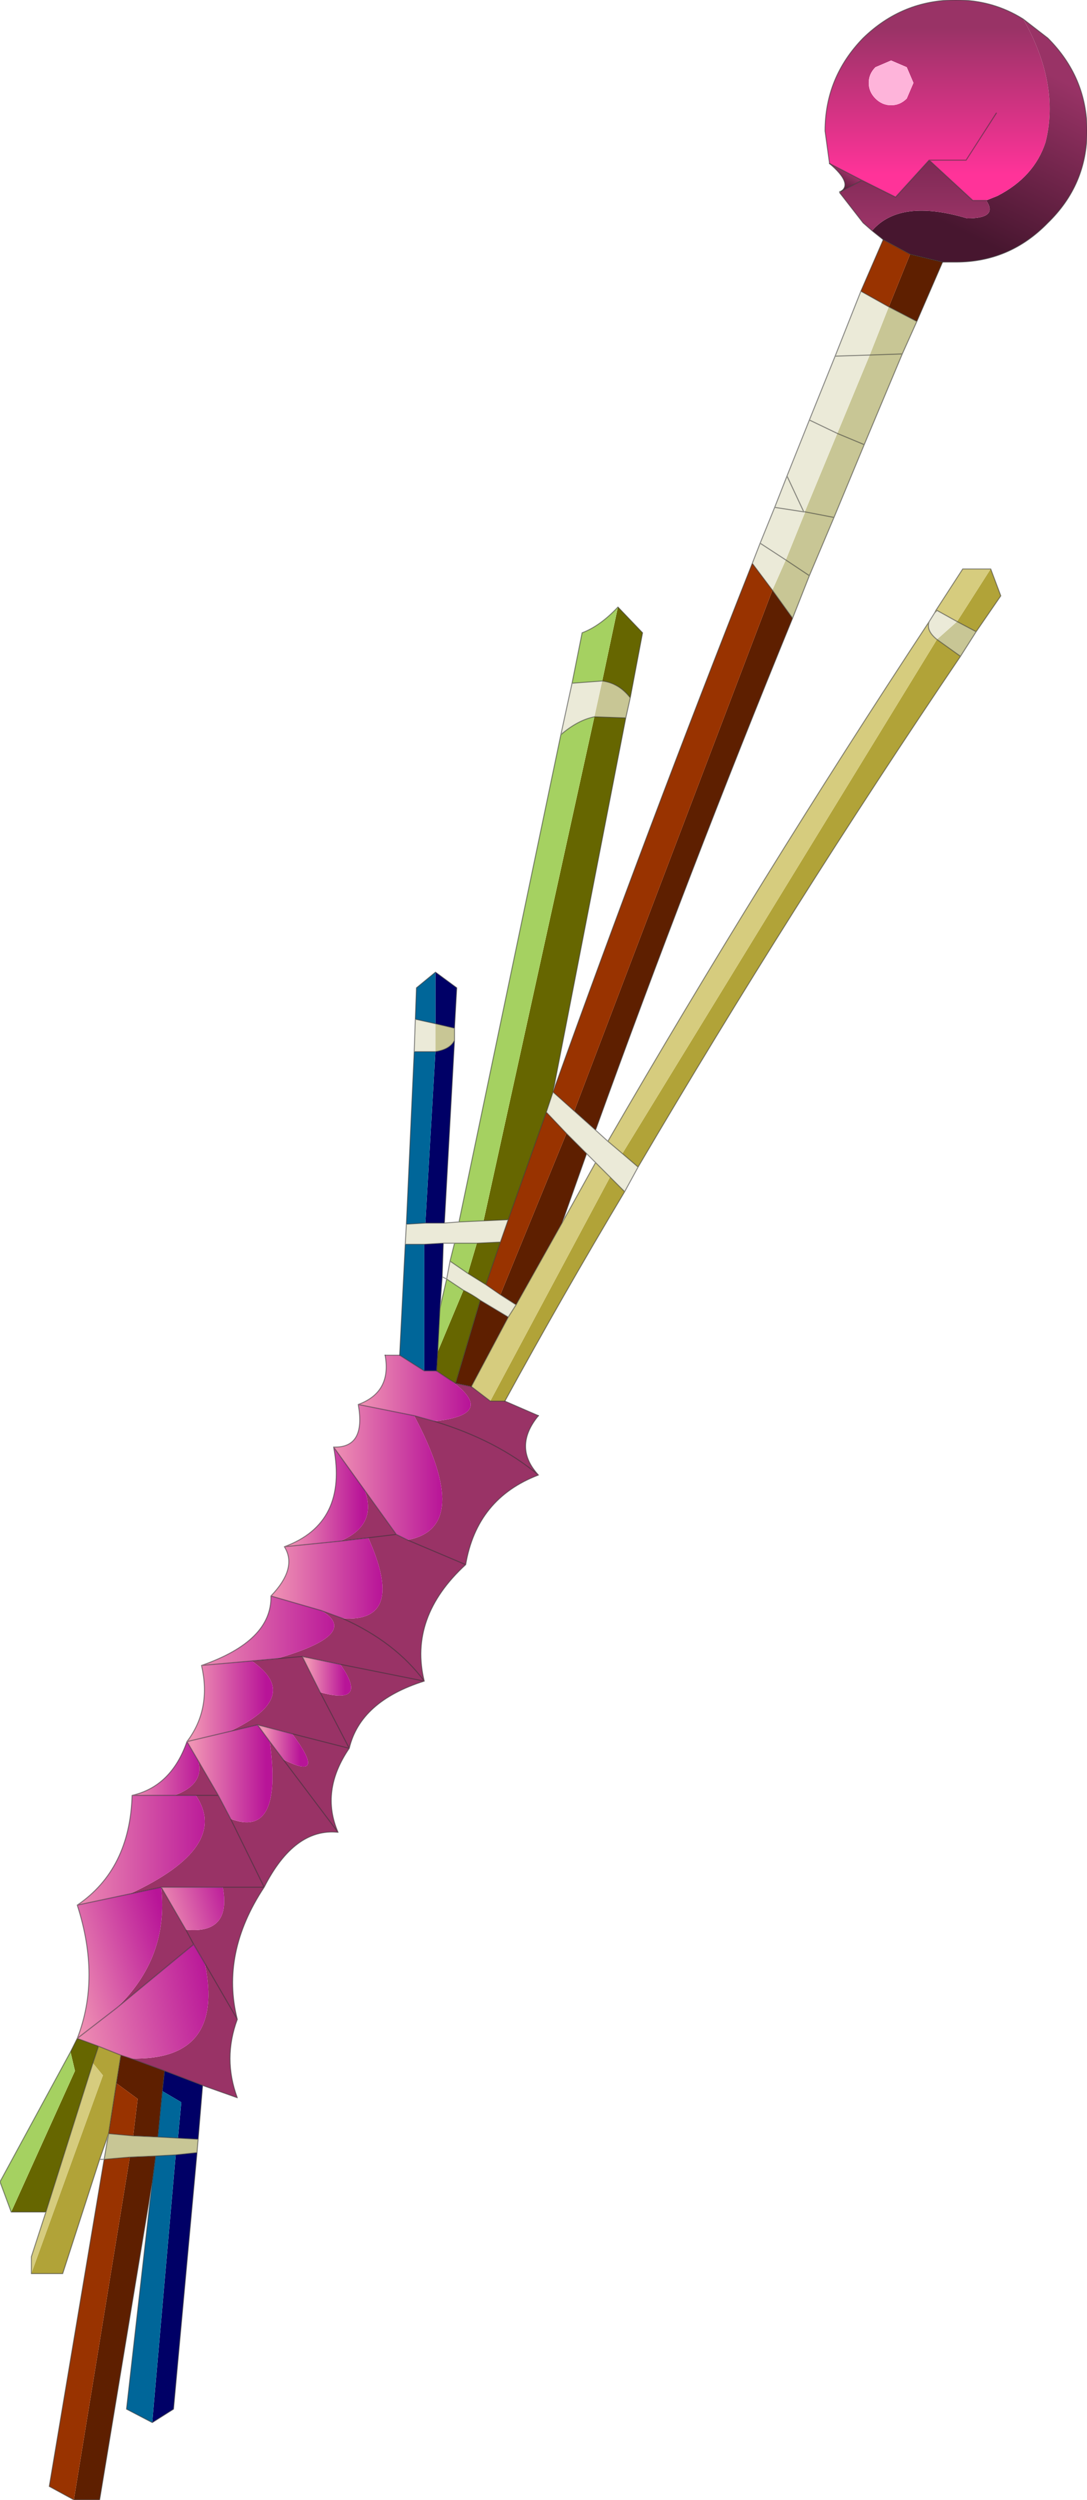 <?xml version="1.0" encoding="UTF-8" standalone="no"?>
<svg xmlns:xlink="http://www.w3.org/1999/xlink" height="111.6px" width="48.55px" xmlns="http://www.w3.org/2000/svg">
  <g transform="matrix(1.0, 0.0, 0.0, 1.0, 24.25, 55.8)">
    <path d="M14.55 -52.1 Q14.55 -51.7 14.85 -51.4 15.15 -51.1 15.55 -51.1 15.95 -51.1 16.25 -51.4 L16.55 -52.1 16.25 -52.8 15.55 -53.1 14.85 -52.8 Q14.55 -52.5 14.55 -52.1 M12.8 -48.5 L12.6 -49.95 Q12.6 -52.35 14.3 -54.1 16.05 -55.8 18.45 -55.8 20.1 -55.8 21.45 -54.95 23.1 -52.05 22.45 -49.45 21.95 -47.9 20.3 -47.05 L19.8 -46.85 19.2 -46.85 17.25 -48.65 15.75 -47.0 14.25 -47.75 12.8 -48.5 M20.25 -50.75 L18.9 -48.65 17.25 -48.65 18.9 -48.65 20.25 -50.75" fill="url(#gradient0)" fill-rule="evenodd" stroke="none"/>
    <path d="M14.55 -52.1 Q14.55 -52.5 14.85 -52.8 L15.55 -53.1 16.25 -52.8 16.55 -52.1 16.25 -51.4 Q15.95 -51.1 15.55 -51.1 15.15 -51.1 14.85 -51.4 14.55 -51.7 14.55 -52.1" fill="#feb4da" fill-rule="evenodd" stroke="none"/>
    <path d="M21.45 -54.95 L22.55 -54.1 Q24.3 -52.35 24.3 -49.95 24.3 -47.55 22.55 -45.85 20.85 -44.1 18.45 -44.1 L17.85 -44.1 16.4 -44.45 15.2 -45.1 14.7 -45.5 Q15.95 -46.95 18.95 -46.05 20.35 -46.05 19.8 -46.85 L20.3 -47.05 Q21.95 -47.9 22.45 -49.45 23.1 -52.05 21.45 -54.95" fill="url(#gradient1)" fill-rule="evenodd" stroke="none"/>
    <path d="M14.7 -45.5 L14.3 -45.85 13.25 -47.2 13.3 -47.25 14.25 -47.75 15.75 -47.0 17.25 -48.65 19.2 -46.85 19.8 -46.85 Q20.35 -46.05 18.95 -46.05 15.95 -46.95 14.7 -45.5" fill="url(#gradient2)" fill-rule="evenodd" stroke="none"/>
    <path d="M17.85 -44.1 L16.7 -41.45 15.45 -42.1 16.4 -44.45 17.85 -44.1 M11.15 -28.2 Q6.5 -16.85 2.35 -5.35 L1.4 -6.2 10.25 -29.45 11.15 -28.2 M-17.45 41.6 L-19.8 55.8 -20.95 55.8 -18.45 40.5 -17.3 40.45 -17.45 41.6 M1.05 -5.2 L1.95 -4.3 0.85 -1.2 -1.2 2.45 -1.9 2.0 1.05 -5.2 M-1.55 3.0 L-3.2 6.1 -3.9 5.95 -2.8 2.25 -1.55 3.0 M-18.85 35.95 L-18.4 36.1 -16.9 36.65 -17.0 37.55 -17.2 39.6 -18.3 39.55 -18.1 37.9 -19.05 37.2 -18.85 35.95" fill="#5e1f00" fill-rule="evenodd" stroke="none"/>
    <path d="M13.3 -47.25 Q13.85 -47.6 12.8 -48.5 L14.25 -47.75 13.3 -47.25" fill="url(#gradient3)" fill-rule="evenodd" stroke="none"/>
    <path d="M2.35 -5.35 L2.9 -4.85 3.55 -4.3 4.25 -3.7 3.65 -2.6 3.0 -3.25 2.35 -3.9 1.95 -4.3 1.05 -5.2 0.15 -6.15 0.45 -7.05 1.4 -6.2 2.35 -5.35 M17.25 -28.05 L17.5 -28.45 17.6 -28.55 18.5 -28.05 17.6 -27.25 Q17.1 -27.65 17.25 -28.05 M-6.15 -0.25 L-6.1 -1.15 -5.25 -1.2 -4.4 -1.2 -3.75 -1.25 -2.65 -1.3 -1.55 -1.35 -1.9 -0.35 -2.95 -0.3 -3.95 -0.3 -4.45 -0.3 -5.3 -0.25 -6.15 -0.25 M-5.75 -8.85 L-5.7 -10.3 -4.8 -10.1 -4.8 -8.85 -5.75 -8.85 M0.8 -23.0 L1.3 -25.3 2.65 -25.4 2.3 -23.8 Q1.55 -23.65 0.8 -23.0 M9.35 -30.65 L9.7 -31.55 10.35 -33.15 10.9 -34.55 11.9 -37.05 13.05 -39.9 14.2 -42.8 15.45 -42.1 14.6 -39.95 13.05 -39.9 14.6 -39.95 13.15 -36.45 11.7 -32.95 11.65 -32.95 11.7 -32.9 10.85 -30.8 10.25 -29.45 9.35 -30.65 M13.15 -36.45 L11.9 -37.05 13.15 -36.45 M10.9 -34.55 L11.65 -32.95 10.35 -33.15 11.65 -32.95 10.9 -34.55 M9.7 -31.55 L10.85 -30.8 9.7 -31.55 M-1.2 2.45 L-1.55 3.0 -2.8 2.25 Q-3.15 2.0 -3.55 1.8 L-4.3 1.3 -4.15 0.5 -3.35 1.05 -2.55 1.55 -1.9 2.0 -1.2 2.45" fill="#ebead8" fill-rule="evenodd" stroke="none"/>
    <path d="M16.7 -41.45 L16.05 -40.0 14.35 -35.95 13.0 -32.7 11.9 -30.1 11.15 -28.2 10.25 -29.45 10.85 -30.8 11.9 -30.1 10.85 -30.8 11.7 -32.9 11.7 -32.95 13.15 -36.45 14.35 -35.95 13.15 -36.45 14.6 -39.95 15.45 -42.1 16.7 -41.45 M19.35 -27.6 L18.65 -26.5 17.6 -27.25 18.5 -28.05 19.35 -27.6 M-15.4 39.7 L-15.45 40.3 -16.4 40.4 -17.3 40.45 -18.45 40.5 -19.6 40.6 -19.4 39.45 -18.3 39.55 -17.2 39.6 -16.3 39.65 -15.4 39.7 M-3.95 -9.9 L-3.95 -9.35 Q-4.15 -8.95 -4.8 -8.85 L-4.8 -10.1 -3.95 -9.9 M3.9 -24.65 L3.7 -23.75 2.3 -23.8 2.65 -25.4 Q3.4 -25.3 3.9 -24.65 M16.05 -40.0 L14.6 -39.95 16.05 -40.0 M13.0 -32.7 L11.7 -32.95 13.0 -32.7" fill="#c8c695" fill-rule="evenodd" stroke="none"/>
    <path d="M-20.95 55.8 L-22.05 55.2 -19.6 40.6 -18.45 40.5 -20.95 55.8 M0.45 -7.05 Q4.7 -18.9 9.35 -30.65 L10.25 -29.45 1.4 -6.2 0.45 -7.05 M14.2 -42.8 L15.2 -45.1 16.4 -44.45 15.45 -42.1 14.2 -42.8 M0.15 -6.15 L1.05 -5.2 -1.9 2.0 -2.55 1.55 -1.9 -0.35 -1.55 -1.35 0.15 -6.15 M-19.05 37.2 L-18.1 37.9 -18.3 39.55 -19.4 39.45 -19.05 37.2" fill="#993300" fill-rule="evenodd" stroke="none"/>
    <path d="M-22.2 42.95 L-23.75 42.95 -20.9 36.65 -21.1 35.8 -20.8 35.2 -19.85 35.55 -20.1 36.3 -22.2 42.95 M3.35 -28.7 L4.45 -27.55 3.9 -24.65 Q3.4 -25.3 2.65 -25.4 L3.35 -28.7 M3.7 -23.75 L0.45 -7.05 0.15 -6.15 -1.55 -1.35 -2.65 -1.3 2.3 -23.8 3.7 -23.75 M-2.95 -0.3 L-1.9 -0.35 -2.55 1.55 -3.35 1.05 -2.95 -0.3 M-3.55 1.8 Q-3.15 2.0 -2.8 2.25 L-3.9 5.95 -4.15 5.8 -4.75 5.4 -4.7 4.55 -3.55 1.8" fill="#666600" fill-rule="evenodd" stroke="none"/>
    <path d="M-23.75 42.95 L-24.25 41.6 -21.1 35.8 -20.9 36.65 -23.75 42.95 M-3.75 -1.25 L0.8 -23.0 Q1.55 -23.65 2.3 -23.8 L-2.65 -1.3 -3.75 -1.25 M1.3 -25.3 L1.75 -27.55 Q2.55 -27.85 3.35 -28.7 L2.65 -25.4 1.3 -25.3 M-3.95 -0.3 L-2.95 -0.3 -3.35 1.05 -4.15 0.5 -3.95 -0.3 M-4.6 2.6 L-4.3 1.3 -3.55 1.8 -4.7 4.55 -4.6 2.6" fill="#a5d161" fill-rule="evenodd" stroke="none"/>
    <path d="M2.9 -4.85 Q9.7 -16.6 17.25 -28.05 17.1 -27.65 17.6 -27.25 L3.55 -4.3 2.9 -4.85 M17.5 -28.45 L17.55 -28.55 18.75 -30.4 20.0 -30.4 18.5 -28.05 17.6 -28.55 17.5 -28.45 M-22.85 45.7 L-22.85 44.95 -22.2 42.95 -20.1 36.3 -19.65 36.85 -22.85 45.7 M17.55 -28.55 L17.6 -28.55 17.55 -28.55 M2.35 -3.9 L3.0 -3.25 -2.35 6.75 -3.2 6.1 -1.55 3.0 -1.2 2.45 0.85 -1.2 2.35 -3.9" fill="#d6cc7e" fill-rule="evenodd" stroke="none"/>
    <path d="M20.0 -30.4 L20.45 -29.2 19.35 -27.6 18.5 -28.05 20.0 -30.4 M18.65 -26.5 Q11.1 -15.35 4.25 -3.7 L3.55 -4.3 17.6 -27.25 18.65 -26.5 M3.65 -2.6 Q0.9 2.0 -1.7 6.75 L-2.35 6.75 3.0 -3.25 3.65 -2.6 M-19.8 40.6 L-21.45 45.7 -22.85 45.7 -19.65 36.85 -20.1 36.3 -19.85 35.55 -18.85 35.95 -19.05 37.2 -19.4 39.45 -19.8 40.6" fill="#b1a338" fill-rule="evenodd" stroke="none"/>
    <path d="M-15.2 37.3 L-15.4 39.7 -16.3 39.65 -16.15 38.05 -17.0 37.55 -16.9 36.65 -15.2 37.3 M-15.45 40.3 L-16.5 51.75 -17.45 52.35 -16.4 40.4 -15.45 40.3 M-4.8 -12.4 L-3.85 -11.7 -3.95 -9.9 -4.8 -10.1 -4.8 -12.4 M-3.95 -9.35 L-4.4 -1.2 -5.25 -1.2 -4.8 -8.85 Q-4.15 -8.95 -3.95 -9.35 M-5.3 -0.25 L-4.45 -0.3 -4.5 1.2 -4.6 2.6 -4.7 4.55 -4.75 5.4 -5.3 5.4 -5.3 -0.25" fill="#000066" fill-rule="evenodd" stroke="none"/>
    <path d="M-17.45 52.35 L-18.6 51.75 -17.45 41.6 -17.3 40.45 -16.4 40.4 -17.45 52.35 M-6.4 4.7 L-6.15 -0.25 -5.3 -0.25 -5.3 5.4 -6.4 4.7 M-6.1 -1.15 L-5.75 -8.85 -4.8 -8.85 -5.25 -1.2 -6.1 -1.15 M-5.7 -10.3 L-5.65 -11.7 -4.8 -12.4 -4.8 -10.1 -5.7 -10.3 M-17.2 39.6 L-17.0 37.55 -16.15 38.05 -16.3 39.65 -17.2 39.6" fill="#006699" fill-rule="evenodd" stroke="none"/>
    <path d="M-1.7 6.75 L-0.2 7.4 Q-1.35 8.8 -0.2 10.05 -2.95 11.1 -3.45 14.05 -6.0 16.4 -5.3 19.25 -8.15 20.15 -8.65 22.25 -9.95 24.15 -9.15 26.0 -11.1 25.8 -12.45 28.45 -14.4 31.4 -13.65 34.35 -14.3 36.1 -13.65 37.85 L-15.2 37.3 -16.9 36.65 -18.4 36.1 Q-14.2 36.2 -15.1 31.85 L-15.6 31.0 -19.05 33.85 Q-16.7 31.6 -17.05 28.45 L-18.45 28.75 Q-13.95 26.65 -15.5 24.35 L-16.45 24.35 Q-15.1 23.85 -15.4 22.8 L-14.5 24.35 -15.5 24.35 -14.5 24.35 -13.95 25.4 -12.45 28.45 -14.3 28.45 -12.45 28.45 -13.95 25.4 Q-11.6 26.3 -12.2 21.95 L-11.6 22.75 Q-9.6 23.75 -11.2 21.6 L-12.75 21.2 -14.0 21.5 Q-10.7 19.95 -13.0 18.35 L-11.9 18.25 -10.75 18.15 -11.9 18.25 Q-8.1 17.15 -9.9 16.1 L-8.95 16.45 Q-6.6 17.5 -5.3 19.25 L-9.05 18.5 -5.3 19.25 Q-6.6 17.5 -8.95 16.45 -6.1 16.65 -7.8 12.85 L-9.05 13.0 Q-7.4 12.3 -7.95 10.75 L-6.55 12.7 -6.05 12.95 Q-3.1 12.4 -5.75 7.4 L-4.85 7.65 Q-2.0 7.35 -4.15 5.8 L-3.9 5.95 -3.2 6.1 -2.35 6.75 -1.7 6.75 M-0.2 10.05 Q-2.05 8.5 -4.85 7.65 -2.05 8.5 -0.2 10.05 M-9.05 18.5 L-10.75 18.15 -9.95 19.75 -8.65 22.25 -11.2 21.6 -8.65 22.25 -9.95 19.75 Q-7.75 20.35 -9.05 18.5 M-6.05 12.95 L-3.45 14.05 -6.05 12.95 M-7.8 12.85 L-6.55 12.7 -7.8 12.85 M-17.05 28.45 L-15.95 30.35 -15.6 31.0 -15.95 30.35 Q-13.9 30.55 -14.3 28.45 L-17.05 28.45 M-13.65 34.35 L-15.1 31.85 -13.65 34.35 M-11.6 22.75 L-9.15 26.0 -11.6 22.75" fill="#993366" fill-rule="evenodd" stroke="none"/>
    <path d="M-8.25 6.9 Q-6.75 6.35 -7.05 4.7 L-6.4 4.7 -5.3 5.4 -4.75 5.4 -4.15 5.8 Q-2.0 7.35 -4.85 7.65 L-5.75 7.4 -8.25 6.9" fill="url(#gradient4)" fill-rule="evenodd" stroke="none"/>
    <path d="M-9.35 8.8 Q-7.9 8.85 -8.25 6.9 L-5.75 7.4 Q-3.1 12.4 -6.05 12.95 L-6.55 12.7 -7.95 10.75 -9.35 8.8" fill="url(#gradient5)" fill-rule="evenodd" stroke="none"/>
    <path d="M-11.55 13.25 Q-8.7 12.2 -9.35 8.8 L-7.95 10.75 Q-7.4 12.3 -9.05 13.0 L-11.55 13.25" fill="url(#gradient6)" fill-rule="evenodd" stroke="none"/>
    <path d="M-12.15 15.45 Q-10.95 14.2 -11.55 13.25 L-9.05 13.0 -7.8 12.85 Q-6.1 16.65 -8.95 16.45 L-9.9 16.1 -12.15 15.45" fill="url(#gradient7)" fill-rule="evenodd" stroke="none"/>
    <path d="M-15.25 18.55 Q-12.1 17.45 -12.15 15.45 L-9.9 16.1 Q-8.1 17.15 -11.9 18.25 L-13.0 18.35 -15.25 18.55" fill="url(#gradient8)" fill-rule="evenodd" stroke="none"/>
    <path d="M-20.8 29.25 Q-18.45 27.65 -18.35 24.35 L-16.45 24.35 -15.5 24.35 Q-13.95 26.65 -18.45 28.75 L-20.8 29.25" fill="url(#gradient9)" fill-rule="evenodd" stroke="none"/>
    <path d="M-18.35 24.35 Q-16.6 23.95 -15.9 21.95 L-15.4 22.8 Q-15.1 23.85 -16.45 24.35 L-18.35 24.35" fill="url(#gradient10)" fill-rule="evenodd" stroke="none"/>
    <path d="M-14.0 21.5 L-12.75 21.2 -12.2 21.95 Q-11.6 26.3 -13.95 25.4 L-14.5 24.35 -15.4 22.8 -15.9 21.95 -14.0 21.5" fill="url(#gradient11)" fill-rule="evenodd" stroke="none"/>
    <path d="M-12.75 21.2 L-11.2 21.6 Q-9.6 23.75 -11.6 22.75 L-12.2 21.95 -12.75 21.2" fill="url(#gradient12)" fill-rule="evenodd" stroke="none"/>
    <path d="M-15.9 21.95 Q-14.8 20.5 -15.25 18.55 L-13.0 18.35 Q-10.7 19.95 -14.0 21.5 L-15.9 21.95" fill="url(#gradient13)" fill-rule="evenodd" stroke="none"/>
    <path d="M-10.75 18.15 L-9.05 18.5 Q-7.75 20.35 -9.95 19.75 L-10.75 18.15" fill="url(#gradient14)" fill-rule="evenodd" stroke="none"/>
    <path d="M-20.8 35.2 Q-19.75 32.5 -20.8 29.25 L-18.45 28.75 -17.05 28.45 Q-16.7 31.6 -19.05 33.85 L-20.8 35.2" fill="url(#gradient15)" fill-rule="evenodd" stroke="none"/>
    <path d="M-15.95 30.35 L-17.05 28.45 -14.3 28.45 Q-13.9 30.55 -15.95 30.35" fill="url(#gradient16)" fill-rule="evenodd" stroke="none"/>
    <path d="M-19.05 33.85 L-15.6 31.0 -15.1 31.85 Q-14.2 36.2 -18.4 36.1 L-18.85 35.95 -19.85 35.55 -20.8 35.2 -19.05 33.85" fill="url(#gradient17)" fill-rule="evenodd" stroke="none"/>
    <path d="M12.8 -48.5 L12.6 -49.95 Q12.6 -52.35 14.3 -54.1 16.05 -55.8 18.45 -55.8 20.1 -55.8 21.45 -54.95 L22.55 -54.1 Q24.3 -52.35 24.3 -49.95 24.3 -47.55 22.55 -45.85 20.85 -44.1 18.45 -44.1 L17.85 -44.1 16.4 -44.45 15.2 -45.1 14.7 -45.5 14.3 -45.85 13.25 -47.2 13.25 -47.25 13.3 -47.25 Q13.85 -47.6 12.8 -48.5 M-1.7 6.75 L-0.2 7.4 M-7.05 4.7 L-6.4 4.7 -5.3 5.4 -4.75 5.4 -4.15 5.8 -3.9 5.95 -3.2 6.1 -2.35 6.75 -1.7 6.75" fill="none" stroke="#333333" stroke-linecap="round" stroke-linejoin="round" stroke-opacity="0.498" stroke-width="0.05"/>
    <path d="M17.85 -44.1 L16.7 -41.45 16.05 -40.0 14.35 -35.95 13.0 -32.7 11.9 -30.1 11.15 -28.2 Q6.5 -16.85 2.35 -5.35 L2.9 -4.85 Q9.7 -16.6 17.25 -28.05 L17.5 -28.45 17.55 -28.55 18.75 -30.4 20.0 -30.4 20.45 -29.2 19.35 -27.6 18.65 -26.5 Q11.1 -15.35 4.25 -3.7 L3.65 -2.6 Q0.9 2.0 -1.7 6.75 M-0.2 7.4 Q-1.35 8.8 -0.2 10.05 -2.95 11.1 -3.45 14.05 -6.0 16.4 -5.3 19.25 -8.15 20.15 -8.65 22.25 -9.95 24.15 -9.15 26.0 -11.1 25.8 -12.45 28.45 -14.4 31.4 -13.65 34.35 -14.3 36.1 -13.65 37.85 L-15.2 37.3 -15.4 39.7 -15.45 40.3 -16.5 51.75 -17.45 52.35 -18.6 51.75 -17.45 41.6 -19.8 55.8 -20.95 55.8 -22.05 55.2 -19.6 40.6 -19.8 40.6 -21.45 45.7 -22.85 45.7 -22.85 44.95 -22.2 42.95 -23.75 42.95 -24.25 41.6 -21.1 35.8 -20.8 35.2 Q-19.75 32.5 -20.8 29.25 -18.45 27.65 -18.35 24.35 -16.6 23.95 -15.9 21.95 -14.8 20.5 -15.25 18.55 -12.1 17.45 -12.15 15.45 -10.95 14.2 -11.55 13.25 -8.7 12.2 -9.35 8.8 -7.9 8.85 -8.25 6.9 -6.75 6.35 -7.05 4.7 M-6.4 4.7 L-6.15 -0.25 -6.1 -1.15 -5.75 -8.85 -5.7 -10.3 -5.65 -11.7 -4.8 -12.4 -3.85 -11.7 -3.95 -9.9 -3.95 -9.35 -4.4 -1.2 -3.75 -1.25 0.8 -23.0 1.3 -25.3 1.75 -27.55 Q2.55 -27.85 3.35 -28.7 L4.45 -27.55 3.9 -24.65 3.7 -23.75 0.45 -7.05 Q4.7 -18.9 9.35 -30.65 L9.7 -31.55 10.35 -33.15 10.9 -34.55 11.9 -37.05 13.05 -39.9 14.2 -42.8 15.2 -45.1 M12.8 -48.5 L14.25 -47.75 15.75 -47.0 17.25 -48.65 18.9 -48.65 20.25 -50.75 M19.8 -46.85 L19.2 -46.85 17.25 -48.65 M15.45 -42.1 L16.7 -41.45 M14.25 -47.75 L13.3 -47.25 M13.05 -39.9 L14.6 -39.95 16.05 -40.0 M15.45 -42.1 L14.2 -42.8 M2.65 -25.4 Q3.4 -25.3 3.9 -24.65 M2.65 -25.4 L1.3 -25.3 M14.35 -35.95 L13.15 -36.45 11.9 -37.05 M11.7 -32.95 L13.0 -32.7 M11.7 -32.95 L11.65 -32.95 10.9 -34.55 M10.35 -33.15 L11.65 -32.95 M10.85 -30.8 L11.9 -30.1 M10.25 -29.45 L11.15 -28.2 M18.5 -28.05 L19.35 -27.6 M17.5 -28.45 L17.6 -28.55 17.55 -28.55 M18.5 -28.05 L17.6 -28.55 M17.6 -27.25 L18.65 -26.5 M17.6 -27.25 Q17.1 -27.65 17.25 -28.05 M10.85 -30.8 L9.7 -31.55 M10.25 -29.45 L9.35 -30.65 M2.3 -23.8 L3.7 -23.75 M2.3 -23.8 Q1.55 -23.65 0.8 -23.0 M1.4 -6.2 L0.45 -7.05 0.15 -6.15 1.05 -5.2 1.95 -4.3 2.35 -3.9 3.0 -3.25 3.65 -2.6 M3.55 -4.3 L4.25 -3.7 M2.9 -4.85 L3.55 -4.3 M0.85 -1.2 L2.35 -3.9 M1.95 -4.3 L0.85 -1.2 -1.2 2.45 -1.55 3.0 -3.2 6.1 M2.35 -5.35 L1.4 -6.2 M-2.65 -1.3 L-1.55 -1.35 0.15 -6.15 M-4.8 -8.85 Q-4.15 -8.95 -3.95 -9.35 M-5.25 -1.2 L-4.4 -1.2 M-3.95 -9.9 L-4.8 -10.1 -5.7 -10.3 M-5.3 -0.25 L-6.15 -0.25 M-5.25 -1.2 L-6.1 -1.15 M-4.45 -0.3 L-3.95 -0.3 -2.95 -0.3 -1.9 -0.35 -1.55 -1.35 M-2.65 -1.3 L-3.75 -1.25 M-5.3 -0.25 L-4.45 -0.3 -4.5 1.2 -4.3 1.3 -4.15 0.5 -3.95 -0.3 M-4.8 -8.85 L-5.75 -8.85 M-1.2 2.45 L-1.9 2.0 -2.55 1.55 -3.35 1.05 -4.15 0.5 M-4.6 2.6 L-4.3 1.3 -3.55 1.8 Q-3.15 2.0 -2.8 2.25 L-1.55 3.0 M-4.5 1.2 L-4.6 2.6 -4.7 4.55 -4.75 5.4 M-3.9 5.95 L-2.8 2.25 M-4.85 7.65 Q-2.05 8.5 -0.2 10.05 M-9.35 8.8 L-7.95 10.75 -6.55 12.7 -6.05 12.95 -3.45 14.05 M-5.75 7.4 L-8.25 6.9 M-5.75 7.4 L-4.85 7.65 M-11.9 18.25 L-10.75 18.15 -9.05 18.5 -5.3 19.25 Q-6.6 17.5 -8.95 16.45 L-9.9 16.1 -12.15 15.45 M-11.9 18.25 L-13.0 18.35 -15.25 18.55 M-14.0 21.5 L-12.75 21.2 -11.2 21.6 -8.65 22.25 -9.95 19.75 -10.75 18.15 M-18.35 24.35 L-16.45 24.35 -15.5 24.35 -14.5 24.35 -15.4 22.8 -15.9 21.95 -14.0 21.5 M-12.75 21.2 L-12.2 21.95 -11.6 22.75 -9.15 26.0 M-7.8 12.85 L-9.05 13.0 -11.55 13.25 M-6.55 12.7 L-7.8 12.85 M-14.3 28.45 L-12.45 28.45 -13.95 25.4 -14.5 24.35 M-17.05 28.45 L-18.45 28.75 -20.8 29.25 M-15.95 30.35 L-17.05 28.45 -14.3 28.45 M-19.05 33.85 L-15.6 31.0 -15.95 30.35 M-18.4 36.1 L-18.85 35.95 -19.05 37.2 -19.4 39.45 -18.3 39.55 -17.2 39.6 -17.0 37.55 -16.9 36.65 -18.4 36.1 M-15.1 31.85 L-15.6 31.0 M-18.85 35.95 L-19.85 35.55 -20.1 36.3 -22.2 42.95 M-15.1 31.85 L-13.65 34.35 M-17.2 39.6 L-16.3 39.65 -15.4 39.7 M-18.45 40.5 L-19.6 40.6 -19.4 39.45 -19.8 40.6 M-17.3 40.45 L-17.45 41.6 M-16.4 40.4 L-17.3 40.45 -18.45 40.5 M-15.45 40.3 L-16.4 40.4 M-15.2 37.3 L-16.9 36.65 M-20.8 35.2 L-19.05 33.85 M-20.8 35.2 L-19.85 35.55 M-2.55 1.55 L-1.9 -0.35" fill="none" stroke="#333333" stroke-linecap="round" stroke-linejoin="round" stroke-opacity="0.498" stroke-width="0.05"/>
  </g>
  <defs>
    <linearGradient gradientTransform="matrix(0.0, -0.004, 0.006, 0.0, 17.6, -51.3)" gradientUnits="userSpaceOnUse" id="gradient0" spreadMethod="pad" x1="-819.2" x2="819.2">
      <stop offset="0.0" stop-color="#ff3399"/>
      <stop offset="1.0" stop-color="#993366"/>
    </linearGradient>
    <linearGradient gradientTransform="matrix(0.003, -0.004, 0.004, 0.002, 20.65, -49.0)" gradientUnits="userSpaceOnUse" id="gradient1" spreadMethod="pad" x1="-819.2" x2="819.2">
      <stop offset="0.0" stop-color="#47162f"/>
      <stop offset="1.0" stop-color="#993366"/>
    </linearGradient>
    <linearGradient gradientTransform="matrix(0.0, 0.005, -0.007, 0.0, 18.45, -50.0)" gradientUnits="userSpaceOnUse" id="gradient2" spreadMethod="pad" x1="-819.2" x2="819.2">
      <stop offset="0.0" stop-color="#47162f"/>
      <stop offset="1.0" stop-color="#993366"/>
    </linearGradient>
    <linearGradient gradientTransform="matrix(3.0E-4, -5.0E-4, 8.0E-4, 5.0E-4, 13.3, -47.75)" gradientUnits="userSpaceOnUse" id="gradient3" spreadMethod="pad" x1="-819.2" x2="819.2">
      <stop offset="0.0" stop-color="#47162f"/>
      <stop offset="1.0" stop-color="#993366"/>
    </linearGradient>
    <linearGradient gradientTransform="matrix(0.003, 0.0, 0.0, 0.002, -5.75, 6.15)" gradientUnits="userSpaceOnUse" id="gradient4" spreadMethod="pad" x1="-819.2" x2="819.2">
      <stop offset="0.0" stop-color="#f093b4"/>
      <stop offset="1.0" stop-color="#b81498"/>
    </linearGradient>
    <linearGradient gradientTransform="matrix(0.003, 0.0, 0.0, 0.004, -6.95, 9.9)" gradientUnits="userSpaceOnUse" id="gradient5" spreadMethod="pad" x1="-819.2" x2="819.2">
      <stop offset="0.0" stop-color="#f093b4"/>
      <stop offset="1.0" stop-color="#b81498"/>
    </linearGradient>
    <linearGradient gradientTransform="matrix(0.002, 0.0, 0.0, 0.003, -9.7, 11.0)" gradientUnits="userSpaceOnUse" id="gradient6" spreadMethod="pad" x1="-819.2" x2="819.2">
      <stop offset="0.0" stop-color="#f093b4"/>
      <stop offset="1.0" stop-color="#b81498"/>
    </linearGradient>
    <linearGradient gradientTransform="matrix(0.003, 0.0, 0.0, 0.002, -9.65, 14.65)" gradientUnits="userSpaceOnUse" id="gradient7" spreadMethod="pad" x1="-819.2" x2="819.2">
      <stop offset="0.0" stop-color="#f093b4"/>
      <stop offset="1.0" stop-color="#b81498"/>
    </linearGradient>
    <linearGradient gradientTransform="matrix(0.004, 0.0, 0.0, 0.002, -12.3, 17.0)" gradientUnits="userSpaceOnUse" id="gradient8" spreadMethod="pad" x1="-819.2" x2="819.2">
      <stop offset="0.0" stop-color="#f093b4"/>
      <stop offset="1.0" stop-color="#b81498"/>
    </linearGradient>
    <linearGradient gradientTransform="matrix(0.004, 0.0, 0.0, 0.003, -17.95, 26.8)" gradientUnits="userSpaceOnUse" id="gradient9" spreadMethod="pad" x1="-819.2" x2="819.2">
      <stop offset="0.0" stop-color="#f093b4"/>
      <stop offset="1.0" stop-color="#b81498"/>
    </linearGradient>
    <linearGradient gradientTransform="matrix(0.002, 0.0, 0.0, 0.002, -16.85, 23.15)" gradientUnits="userSpaceOnUse" id="gradient10" spreadMethod="pad" x1="-819.2" x2="819.2">
      <stop offset="0.0" stop-color="#f093b4"/>
      <stop offset="1.0" stop-color="#b81498"/>
    </linearGradient>
    <linearGradient gradientTransform="matrix(0.002, 0.0, 0.0, 0.003, -14.0, 23.35)" gradientUnits="userSpaceOnUse" id="gradient11" spreadMethod="pad" x1="-819.2" x2="819.2">
      <stop offset="0.0" stop-color="#f093b4"/>
      <stop offset="1.0" stop-color="#b81498"/>
    </linearGradient>
    <linearGradient gradientTransform="matrix(0.001, 0.0, 0.0, 0.001, -11.65, 22.1)" gradientUnits="userSpaceOnUse" id="gradient12" spreadMethod="pad" x1="-819.2" x2="819.2">
      <stop offset="0.0" stop-color="#f093b4"/>
      <stop offset="1.0" stop-color="#b81498"/>
    </linearGradient>
    <linearGradient gradientTransform="matrix(0.002, 0.0, 0.0, 0.002, -14.0, 20.15)" gradientUnits="userSpaceOnUse" id="gradient13" spreadMethod="pad" x1="-819.2" x2="819.2">
      <stop offset="0.0" stop-color="#f093b4"/>
      <stop offset="1.0" stop-color="#b81498"/>
    </linearGradient>
    <linearGradient gradientTransform="matrix(0.001, 0.0, 0.0, 0.001, -9.65, 19.0)" gradientUnits="userSpaceOnUse" id="gradient14" spreadMethod="pad" x1="-819.2" x2="819.2">
      <stop offset="0.0" stop-color="#f093b4"/>
      <stop offset="1.0" stop-color="#b81498"/>
    </linearGradient>
    <linearGradient gradientTransform="matrix(0.003, -8.0E-4, 9.0E-4, 0.003, -19.0, 31.75)" gradientUnits="userSpaceOnUse" id="gradient15" spreadMethod="pad" x1="-819.2" x2="819.2">
      <stop offset="0.0" stop-color="#f093b4"/>
      <stop offset="1.0" stop-color="#b81498"/>
    </linearGradient>
    <linearGradient gradientTransform="matrix(0.002, -4.0E-4, 3.0E-4, 0.001, -15.5, 29.2)" gradientUnits="userSpaceOnUse" id="gradient16" spreadMethod="pad" x1="-819.2" x2="819.2">
      <stop offset="0.0" stop-color="#f093b4"/>
      <stop offset="1.0" stop-color="#b81498"/>
    </linearGradient>
    <linearGradient gradientTransform="matrix(0.004, -9.0E-4, 6.0E-4, 0.003, -17.9, 33.85)" gradientUnits="userSpaceOnUse" id="gradient17" spreadMethod="pad" x1="-819.2" x2="819.2">
      <stop offset="0.0" stop-color="#f093b4"/>
      <stop offset="1.0" stop-color="#b81498"/>
    </linearGradient>
  </defs>
</svg>
